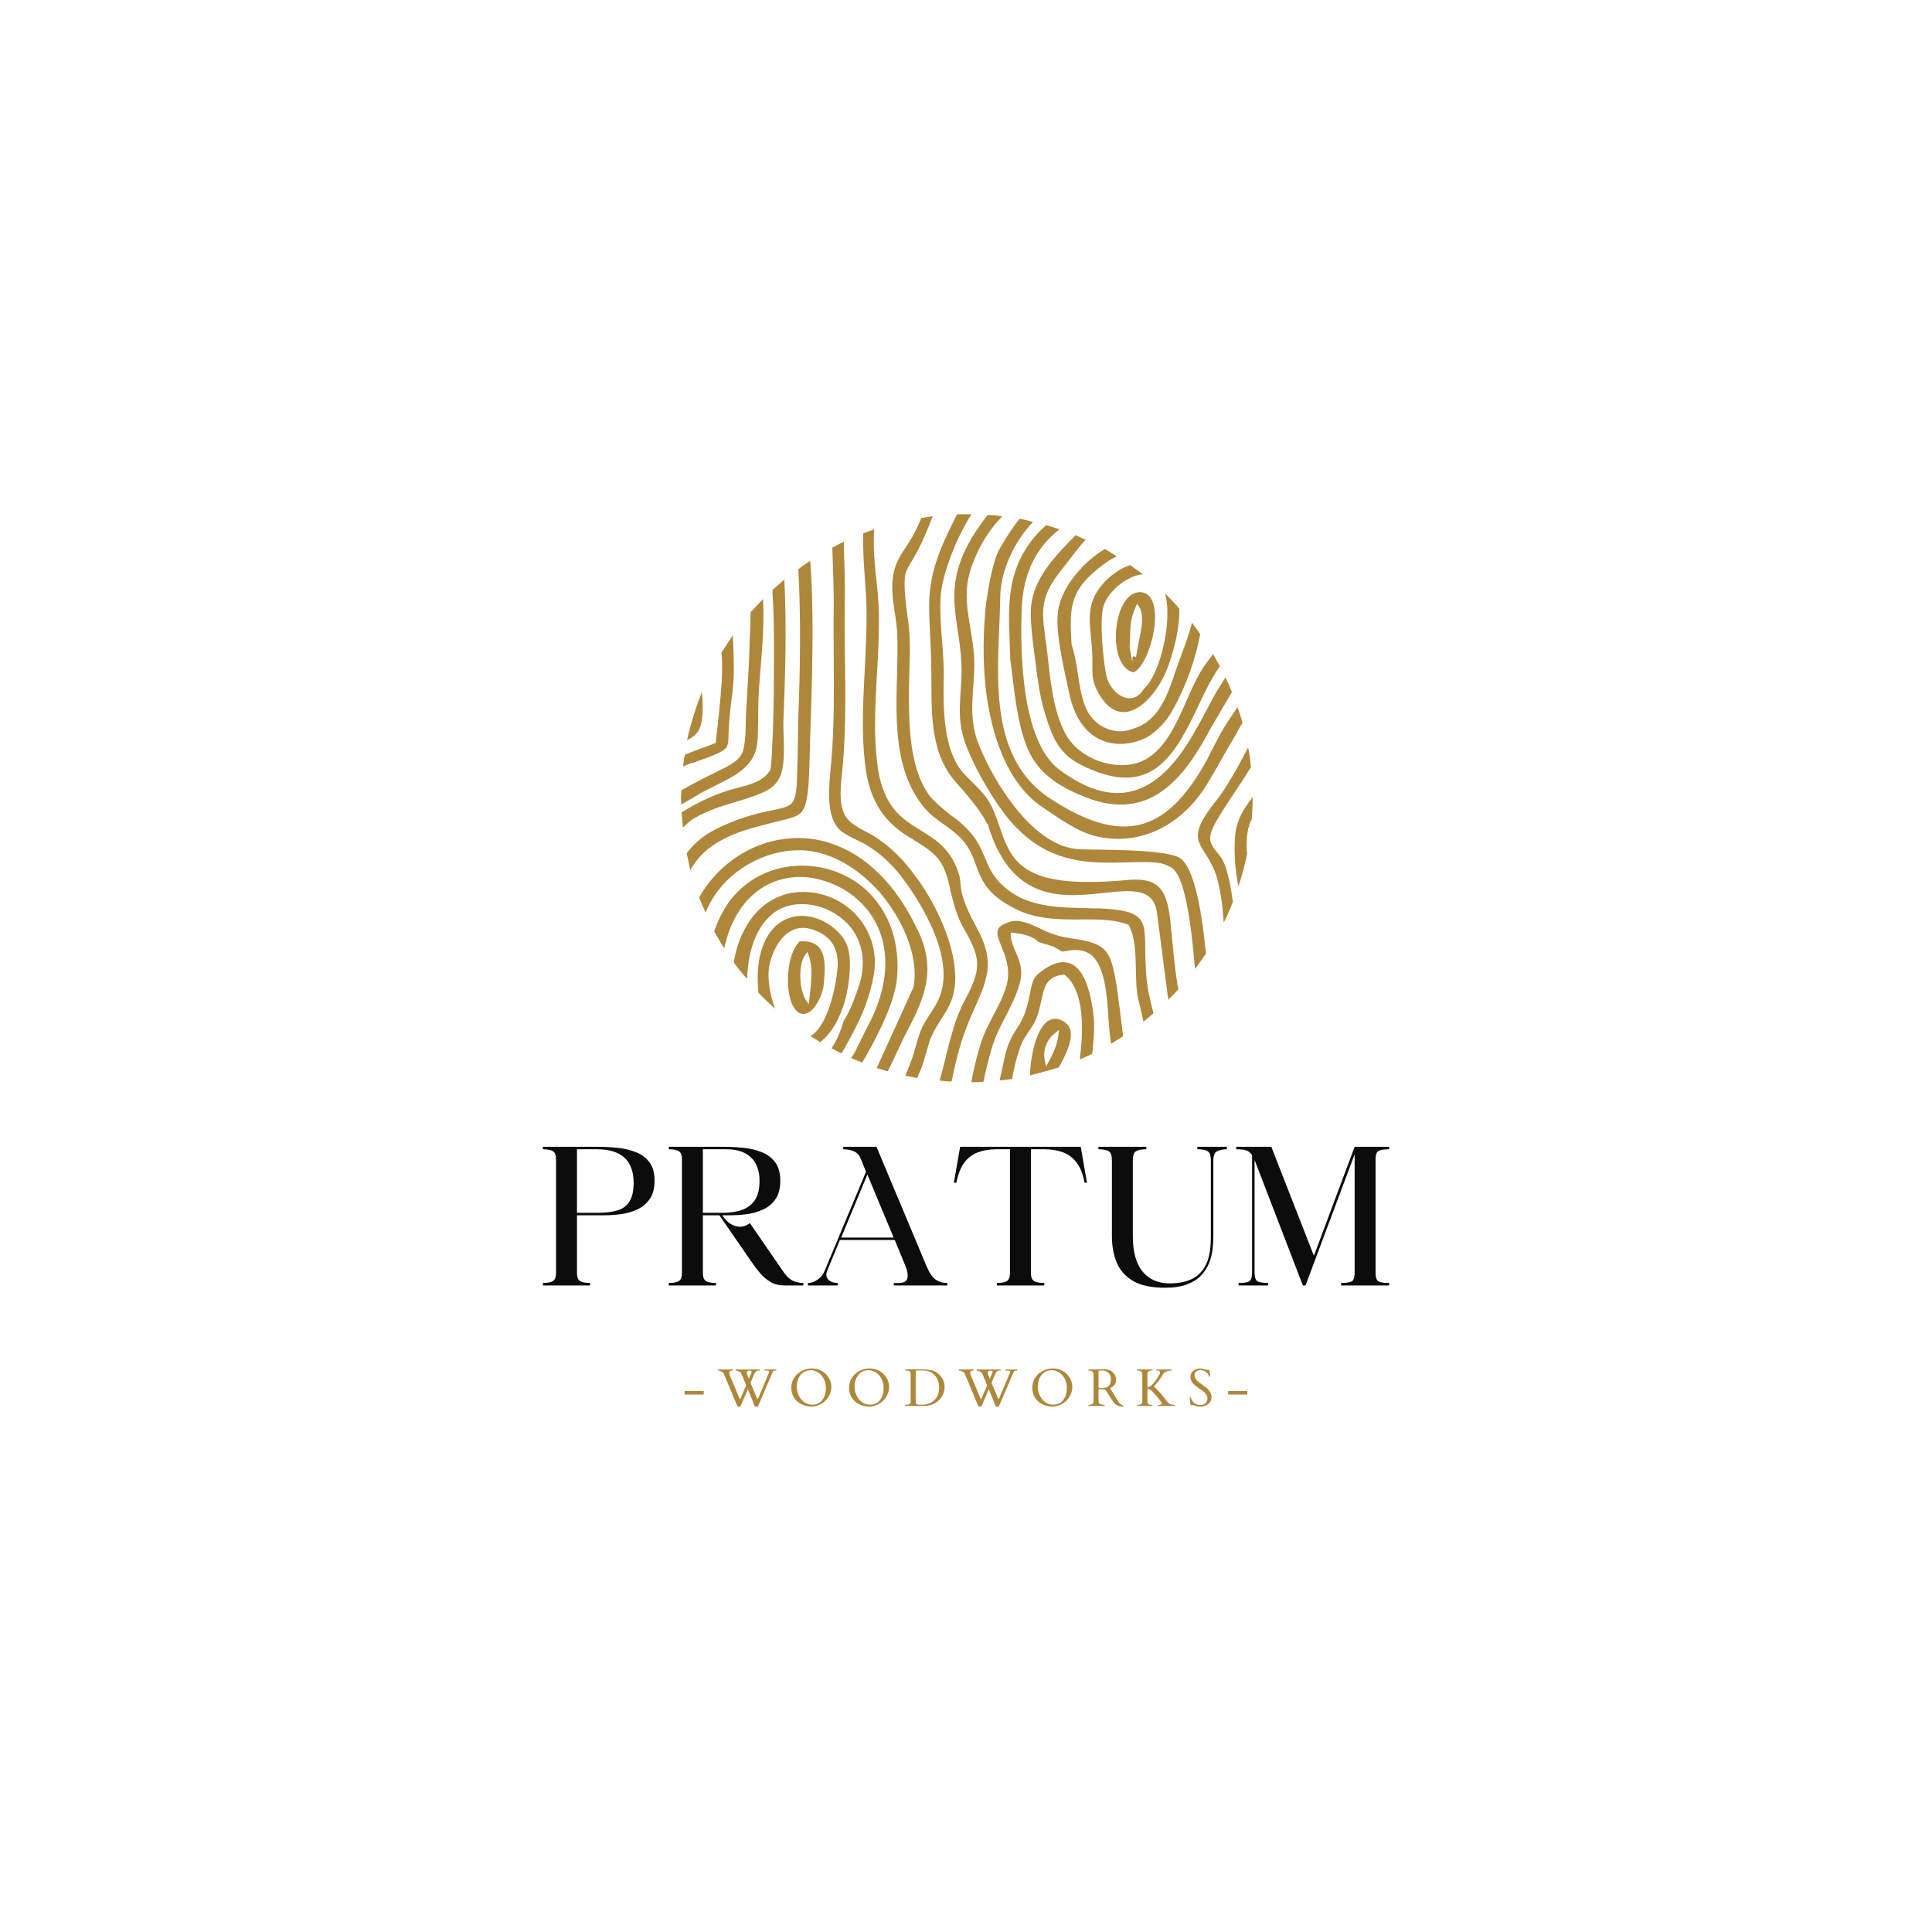<svg xmlns="http://www.w3.org/2000/svg" xmlns:xlink="http://www.w3.org/1999/xlink" width="500" zoomAndPan="magnify" viewBox="0 0 375 375" height="500" preserveAspectRatio="xMidYMid meet" version="1.0"><defs><g/><clipPath id="5c14510e7e"><path d="M 132.156 123 L 143 123 L 143 149 L 132.156 149 Z M 132.156 123 " clip-rule="nonzero"/></clipPath><clipPath id="d77dcda763"><path d="M 132.156 116 L 149 116 L 149 157 L 132.156 157 Z M 132.156 116 " clip-rule="nonzero"/></clipPath><clipPath id="78149a559e"><path d="M 132.156 112 L 153 112 L 153 161 L 132.156 161 Z M 132.156 112 " clip-rule="nonzero"/></clipPath><clipPath id="c75f5fa8a8"><path d="M 180 99.805 L 229 99.805 L 229 195 L 180 195 Z M 180 99.805 " clip-rule="nonzero"/></clipPath><clipPath id="4e5901a63c"><path d="M 239 154 L 243.156 154 L 243.156 173 L 239 173 Z M 239 154 " clip-rule="nonzero"/></clipPath><clipPath id="e5fbe94808"><path d="M 185 99.805 L 235 99.805 L 235 189 L 185 189 Z M 185 99.805 " clip-rule="nonzero"/></clipPath><clipPath id="8b57fc766c"><path d="M 188 178 L 218 178 L 218 210.055 L 188 210.055 Z M 188 178 " clip-rule="nonzero"/></clipPath><clipPath id="771e95b690"><path d="M 154 155 L 156 155 L 156 158 L 154 158 Z M 154 155 " clip-rule="nonzero"/></clipPath><clipPath id="cdb63f682c"><path d="M 153.727 156.395 L 155.48 154.984 L 156.418 156.152 L 154.668 157.562 Z M 153.727 156.395 " clip-rule="nonzero"/></clipPath><clipPath id="47183771d0"><path d="M 153.727 156.395 L 173.012 140.879 L 173.949 142.047 L 154.668 157.562 Z M 153.727 156.395 " clip-rule="nonzero"/></clipPath></defs><rect x="-37.5" width="450" fill="#ffffff" y="-37.5" height="450" fill-opacity="1"/><rect x="-37.5" width="450" fill="#ffffff" y="-37.5" height="450" fill-opacity="1"/><g fill="#0c0c0c" fill-opacity="1"><g transform="translate(104.27, 249.511)"><g><path d="M 1.109 -26.438 L 1.109 -26.922 L 11.594 -26.922 C 12.969 -26.922 14.312 -26.852 15.625 -26.719 C 16.945 -26.582 18.148 -26.289 19.234 -25.844 C 20.316 -25.406 21.176 -24.75 21.812 -23.875 C 22.457 -23 22.781 -21.82 22.781 -20.344 C 22.781 -18.895 22.477 -17.723 21.875 -16.828 C 21.27 -15.941 20.484 -15.266 19.516 -14.797 C 18.547 -14.336 17.492 -14.023 16.359 -13.859 C 15.223 -13.703 14.113 -13.625 13.031 -13.625 L 7.719 -13.625 L 7.719 -2.469 C 7.719 -1.633 7.926 -1.094 8.344 -0.844 C 8.758 -0.602 9.398 -0.484 10.266 -0.484 L 10.266 0 L 1.109 0 L 1.109 -0.484 C 1.973 -0.484 2.613 -0.602 3.031 -0.844 C 3.445 -1.094 3.656 -1.633 3.656 -2.469 L 3.656 -24.438 C 3.656 -25.301 3.445 -25.848 3.031 -26.078 C 2.613 -26.316 1.973 -26.438 1.109 -26.438 Z M 11.594 -26.438 L 7.719 -26.438 L 7.719 -14.109 L 11.672 -14.109 C 13.297 -14.109 14.625 -14.27 15.656 -14.594 C 16.688 -14.926 17.453 -15.52 17.953 -16.375 C 18.461 -17.227 18.719 -18.406 18.719 -19.906 C 18.719 -24.258 16.344 -26.438 11.594 -26.438 Z M 11.594 -26.438 "/></g></g></g><g fill="#0c0c0c" fill-opacity="1"><g transform="translate(128.707, 249.511)"><g><path d="M 1.109 0 L 1.109 -0.484 C 1.973 -0.484 2.613 -0.602 3.031 -0.844 C 3.445 -1.094 3.656 -1.633 3.656 -2.469 L 3.656 -24.438 C 3.656 -25.301 3.445 -25.848 3.031 -26.078 C 2.613 -26.316 1.973 -26.438 1.109 -26.438 L 1.109 -26.922 L 11.594 -26.922 C 12.969 -26.922 14.312 -26.852 15.625 -26.719 C 16.945 -26.582 18.145 -26.289 19.219 -25.844 C 20.289 -25.406 21.145 -24.75 21.781 -23.875 C 22.426 -23 22.75 -21.82 22.75 -20.344 C 22.75 -18.895 22.453 -17.723 21.859 -16.828 C 21.266 -15.941 20.484 -15.266 19.516 -14.797 C 18.547 -14.336 17.492 -14.023 16.359 -13.859 C 15.223 -13.703 14.113 -13.625 13.031 -13.625 L 11.484 -13.625 C 11.973 -12.863 12.52 -12.301 13.125 -11.938 C 13.727 -11.582 14.328 -11.406 14.922 -11.406 C 15.609 -11.406 16.25 -11.641 16.844 -12.109 L 23.484 -2.469 C 24.047 -1.688 24.633 -1.16 25.25 -0.891 C 25.863 -0.617 26.52 -0.484 27.219 -0.484 L 27.219 0 L 23.562 0 C 22.551 0 21.672 -0.211 20.922 -0.641 C 20.172 -1.078 19.508 -1.617 18.938 -2.266 C 18.375 -2.922 17.859 -3.582 17.391 -4.25 L 10.922 -13.625 L 7.719 -13.625 L 7.719 -2.469 C 7.719 -1.633 7.922 -1.094 8.328 -0.844 C 8.734 -0.602 9.379 -0.484 10.266 -0.484 L 10.266 0 Z M 7.719 -14.109 L 11.625 -14.109 C 12.938 -14.109 14.125 -14.281 15.188 -14.625 C 16.258 -14.969 17.113 -15.586 17.75 -16.484 C 18.395 -17.379 18.719 -18.656 18.719 -20.312 C 18.719 -22.301 18.16 -23.816 17.047 -24.859 C 15.941 -25.91 14.367 -26.438 12.328 -26.438 L 7.719 -26.438 Z M 7.719 -14.109 "/></g></g></g><g fill="#0c0c0c" fill-opacity="1"><g transform="translate(156.282, 249.511)"><g><path d="M 6.312 0 L 0.547 0 L 0.547 -0.484 C 1.172 -0.484 1.797 -0.703 2.422 -1.141 C 3.047 -1.586 3.492 -2.145 3.766 -2.812 L 11.812 -22.078 L 10.781 -24.594 C 10.488 -25.332 10.031 -25.82 9.406 -26.062 C 8.789 -26.312 8.117 -26.438 7.391 -26.438 L 7.391 -26.922 L 13.844 -26.922 L 23.562 -3.734 C 24.07 -2.523 24.641 -1.68 25.266 -1.203 C 25.898 -0.723 26.672 -0.484 27.578 -0.484 L 27.578 0 L 17.203 0 L 17.203 -0.484 L 18.203 -0.484 C 19.16 -0.484 19.707 -0.797 19.844 -1.422 C 19.977 -2.047 19.863 -2.801 19.5 -3.688 L 17.391 -8.828 L 6.75 -8.828 L 4.312 -2.953 C 4 -2.16 4.062 -1.551 4.5 -1.125 C 4.945 -0.695 5.551 -0.484 6.312 -0.484 Z M 12.078 -21.531 L 6.984 -9.297 L 17.172 -9.297 Z M 12.078 -21.531 "/></g></g></g><g fill="#0c0c0c" fill-opacity="1"><g transform="translate(184.41, 249.511)"><g><path d="M 1.219 -19.938 L 0.734 -19.938 L 1.953 -26.922 L 25.359 -26.922 L 26.578 -19.938 L 26.109 -19.938 C 25.805 -21.582 25.297 -22.879 24.578 -23.828 C 23.867 -24.773 22.984 -25.445 21.922 -25.844 C 20.867 -26.238 19.676 -26.438 18.344 -26.438 L 15.688 -26.438 L 15.688 -2.469 C 15.688 -1.633 15.895 -1.094 16.312 -0.844 C 16.738 -0.602 17.395 -0.484 18.281 -0.484 L 18.281 0 L 9.078 0 L 9.078 -0.484 C 9.961 -0.484 10.609 -0.602 11.016 -0.844 C 11.422 -1.094 11.625 -1.633 11.625 -2.469 L 11.625 -26.438 L 8.938 -26.438 C 7.633 -26.438 6.453 -26.238 5.391 -25.844 C 4.328 -25.445 3.445 -24.773 2.75 -23.828 C 2.051 -22.879 1.539 -21.582 1.219 -19.938 Z M 1.219 -19.938 "/></g></g></g><g fill="#0c0c0c" fill-opacity="1"><g transform="translate(211.726, 249.511)"><g><path d="M 1.484 -26.438 L 1.484 -26.922 L 10.781 -26.922 L 10.781 -26.438 C 9.895 -26.438 9.234 -26.316 8.797 -26.078 C 8.367 -25.848 8.156 -25.227 8.156 -24.219 L 8.156 -9.594 C 8.156 -6.52 8.789 -4.219 10.062 -2.688 C 11.332 -1.164 13.07 -0.406 15.281 -0.406 C 16.863 -0.406 18.25 -0.66 19.438 -1.172 C 20.633 -1.691 21.578 -2.598 22.266 -3.891 C 22.953 -5.18 23.297 -7 23.297 -9.344 L 23.297 -24.594 C 23.242 -25.406 23.004 -25.914 22.578 -26.125 C 22.148 -26.332 21.516 -26.438 20.672 -26.438 L 20.672 -26.922 L 26.406 -26.922 L 26.406 -26.438 C 25.707 -26.438 25.094 -26.316 24.562 -26.078 C 24.039 -25.848 23.781 -25.227 23.781 -24.219 L 23.781 -9.344 C 23.781 -8.625 23.727 -7.832 23.625 -6.969 C 23.531 -6.113 23.312 -5.25 22.969 -4.375 C 22.625 -3.5 22.113 -2.695 21.438 -1.969 C 20.758 -1.25 19.848 -0.664 18.703 -0.219 C 17.555 0.219 16.125 0.438 14.406 0.438 C 11.789 0.438 9.734 0.004 8.234 -0.859 C 6.734 -1.734 5.664 -2.926 5.031 -4.438 C 4.406 -5.957 4.094 -7.676 4.094 -9.594 L 4.094 -24.219 C 4.094 -25.227 3.879 -25.848 3.453 -26.078 C 3.023 -26.316 2.367 -26.438 1.484 -26.438 Z M 1.484 -26.438 "/></g></g></g><g fill="#0c0c0c" fill-opacity="1"><g transform="translate(239.043, 249.511)"><g><path d="M 0.922 -26.438 L 0.922 -26.922 L 7.719 -26.922 L 15.984 -5.766 L 23.891 -26.922 L 30.578 -26.922 L 30.578 -26.438 C 29.711 -26.438 29.062 -26.348 28.625 -26.172 C 28.195 -26.004 27.973 -25.461 27.953 -24.547 L 27.953 -2.516 C 27.953 -1.523 28.164 -0.938 28.594 -0.75 C 29.031 -0.57 29.691 -0.484 30.578 -0.484 L 30.578 0 L 21.266 0 L 21.266 -0.484 C 22.148 -0.484 22.805 -0.57 23.234 -0.75 C 23.672 -0.938 23.891 -1.523 23.891 -2.516 L 23.891 -25.469 L 14.359 0 L 13.844 0 L 4.578 -24.078 C 4.555 -24.117 4.535 -24.164 4.516 -24.219 C 4.504 -24.27 4.488 -24.305 4.469 -24.328 L 4.469 -2.406 C 4.488 -1.488 4.711 -0.938 5.141 -0.75 C 5.578 -0.57 6.227 -0.484 7.094 -0.484 L 7.094 0 L 1.359 0 L 1.359 -0.484 C 2.242 -0.484 2.898 -0.57 3.328 -0.75 C 3.766 -0.938 3.984 -1.523 3.984 -2.516 L 3.984 -25.297 C 3.66 -25.785 3.27 -26.098 2.812 -26.234 C 2.363 -26.367 1.734 -26.438 0.922 -26.438 Z M 0.922 -26.438 "/></g></g></g><g fill="#ae873b" fill-opacity="1"><g transform="translate(132.455, 272.885)"><g><path d="M 4.141 -2.891 L 4.141 -2.203 L 0.422 -2.203 L 0.422 -2.891 Z M 4.141 -2.891 "/></g></g></g><g fill="#ae873b" fill-opacity="1"><g transform="translate(139.38, 272.885)"><g><path d="M 2.766 -6.859 C 2.359 -6.859 2.156 -6.703 2.156 -6.391 C 2.156 -6.336 2.164 -6.281 2.188 -6.219 C 2.219 -6.156 2.238 -6.086 2.25 -6.016 L 4.172 -1.406 C 4.18 -1.363 4.203 -1.344 4.234 -1.344 C 4.273 -1.344 4.312 -1.363 4.344 -1.406 L 5.453 -4.016 L 4.469 -6.359 C 4.406 -6.516 4.156 -6.66 3.719 -6.797 C 3.594 -6.836 3.508 -6.859 3.469 -6.859 C 3.426 -6.859 3.406 -6.867 3.406 -6.891 L 3.406 -7.016 C 3.406 -7.047 3.422 -7.062 3.453 -7.062 L 8.031 -7.062 C 8.062 -7.062 8.078 -7.047 8.078 -7.016 L 8.078 -6.891 C 8.078 -6.867 8.062 -6.859 8.031 -6.859 L 7.844 -6.859 C 7.531 -6.859 7.285 -6.703 7.109 -6.391 C 7.055 -6.273 7 -6.148 6.938 -6.016 L 6.297 -4.484 L 7.578 -1.406 C 7.586 -1.363 7.609 -1.344 7.641 -1.344 C 7.68 -1.344 7.719 -1.363 7.75 -1.406 L 9.859 -6.391 C 9.898 -6.484 9.922 -6.566 9.922 -6.641 C 9.922 -6.785 9.727 -6.859 9.344 -6.859 L 9.031 -6.859 C 9.008 -6.859 9 -6.867 9 -6.891 L 9 -7.016 C 9 -7.047 9.008 -7.062 9.031 -7.062 L 11.266 -7.062 C 11.285 -7.062 11.297 -7.047 11.297 -7.016 L 11.297 -6.891 C 11.297 -6.867 11.285 -6.859 11.266 -6.859 L 11.031 -6.859 C 10.883 -6.859 10.77 -6.805 10.688 -6.703 C 10.613 -6.598 10.508 -6.391 10.375 -6.078 L 7.797 -0.047 C 7.766 0.035 7.727 0.086 7.688 0.109 C 7.645 0.129 7.586 0.141 7.516 0.141 L 7.281 0.141 C 7.195 0.141 7.141 0.102 7.109 0.031 L 5.766 -3.25 L 4.406 -0.047 C 4.363 0.035 4.32 0.086 4.281 0.109 C 4.238 0.129 4.18 0.141 4.109 0.141 L 3.875 0.141 C 3.789 0.141 3.738 0.098 3.719 0.016 L 1.062 -6.359 C 1.008 -6.492 0.844 -6.609 0.562 -6.703 C 0.289 -6.805 0.117 -6.859 0.047 -6.859 C -0.016 -6.859 -0.047 -6.867 -0.047 -6.891 L -0.047 -7.016 C -0.047 -7.047 -0.031 -7.062 0 -7.062 L 2.859 -7.062 C 2.879 -7.062 2.891 -7.047 2.891 -7.016 L 2.891 -6.891 C 2.891 -6.867 2.879 -6.859 2.859 -6.859 Z M 6.516 -6.625 C 6.516 -6.758 6.375 -6.836 6.094 -6.859 C 5.801 -6.836 5.629 -6.734 5.578 -6.547 C 5.566 -6.492 5.562 -6.441 5.562 -6.391 C 5.562 -6.336 5.57 -6.281 5.594 -6.219 C 5.613 -6.156 5.633 -6.086 5.656 -6.016 L 5.969 -5.25 L 6.453 -6.391 C 6.492 -6.484 6.516 -6.562 6.516 -6.625 Z M 6.516 -6.625 "/></g></g></g><g fill="#ae873b" fill-opacity="1"><g transform="translate(153.051, 272.885)"><g><path d="M 6.422 -0.438 C 6.129 -0.258 5.812 -0.117 5.469 -0.016 C 5.125 0.086 4.816 0.141 4.547 0.141 C 4.004 0.141 3.484 0.051 2.984 -0.125 C 2.305 -0.375 1.758 -0.738 1.344 -1.219 C 0.812 -1.844 0.547 -2.629 0.547 -3.578 C 0.547 -4.254 0.723 -4.875 1.078 -5.438 C 1.43 -6 1.914 -6.441 2.531 -6.766 C 3.145 -7.098 3.805 -7.266 4.516 -7.266 C 5.234 -7.266 5.875 -7.102 6.438 -6.781 C 7 -6.469 7.453 -6.035 7.797 -5.484 C 8.141 -4.93 8.312 -4.332 8.312 -3.688 C 8.312 -3.039 8.141 -2.426 7.797 -1.844 C 7.461 -1.258 7.004 -0.789 6.422 -0.438 Z M 1.609 -3.734 C 1.609 -3.18 1.727 -2.629 1.969 -2.078 C 2.219 -1.535 2.566 -1.094 3.016 -0.75 C 3.473 -0.406 4.004 -0.234 4.609 -0.234 C 5.461 -0.234 6.129 -0.562 6.609 -1.219 C 7.035 -1.812 7.25 -2.566 7.25 -3.484 C 7.25 -4.398 6.988 -5.188 6.469 -5.844 C 6.207 -6.176 5.891 -6.438 5.516 -6.625 C 5.141 -6.82 4.766 -6.922 4.391 -6.922 C 4.016 -6.922 3.703 -6.879 3.453 -6.797 C 3.211 -6.711 2.992 -6.598 2.797 -6.453 C 2.598 -6.305 2.426 -6.133 2.281 -5.938 C 2.133 -5.738 2.008 -5.52 1.906 -5.281 C 1.707 -4.801 1.609 -4.285 1.609 -3.734 Z M 1.609 -3.734 "/></g></g></g><g fill="#ae873b" fill-opacity="1"><g transform="translate(164.262, 272.885)"><g><path d="M 6.422 -0.438 C 6.129 -0.258 5.812 -0.117 5.469 -0.016 C 5.125 0.086 4.816 0.141 4.547 0.141 C 4.004 0.141 3.484 0.051 2.984 -0.125 C 2.305 -0.375 1.758 -0.738 1.344 -1.219 C 0.812 -1.844 0.547 -2.629 0.547 -3.578 C 0.547 -4.254 0.723 -4.875 1.078 -5.438 C 1.43 -6 1.914 -6.441 2.531 -6.766 C 3.145 -7.098 3.805 -7.266 4.516 -7.266 C 5.234 -7.266 5.875 -7.102 6.438 -6.781 C 7 -6.469 7.453 -6.035 7.797 -5.484 C 8.141 -4.93 8.312 -4.332 8.312 -3.688 C 8.312 -3.039 8.141 -2.426 7.797 -1.844 C 7.461 -1.258 7.004 -0.789 6.422 -0.438 Z M 1.609 -3.734 C 1.609 -3.18 1.727 -2.629 1.969 -2.078 C 2.219 -1.535 2.566 -1.094 3.016 -0.75 C 3.473 -0.406 4.004 -0.234 4.609 -0.234 C 5.461 -0.234 6.129 -0.562 6.609 -1.219 C 7.035 -1.812 7.25 -2.566 7.25 -3.484 C 7.25 -4.398 6.988 -5.188 6.469 -5.844 C 6.207 -6.176 5.891 -6.438 5.516 -6.625 C 5.141 -6.82 4.766 -6.922 4.391 -6.922 C 4.016 -6.922 3.703 -6.879 3.453 -6.797 C 3.211 -6.711 2.992 -6.598 2.797 -6.453 C 2.598 -6.305 2.426 -6.133 2.281 -5.938 C 2.133 -5.738 2.008 -5.52 1.906 -5.281 C 1.707 -4.801 1.609 -4.285 1.609 -3.734 Z M 1.609 -3.734 "/></g></g></g><g fill="#ae873b" fill-opacity="1"><g transform="translate(175.473, 272.885)"><g><path d="M 0.219 -7.031 C 0.219 -7.062 0.234 -7.078 0.266 -7.078 L 0.375 -7.078 L 1.984 -7.109 C 2.172 -7.109 2.379 -7.109 2.609 -7.109 L 3.234 -7.109 C 3.816 -7.109 4.254 -7.086 4.547 -7.047 C 4.836 -7.004 5.125 -6.953 5.406 -6.891 C 5.688 -6.836 5.984 -6.707 6.297 -6.5 C 6.617 -6.289 6.898 -6.039 7.141 -5.75 C 7.629 -5.125 7.875 -4.445 7.875 -3.719 C 7.875 -2.988 7.688 -2.336 7.312 -1.766 C 6.758 -0.922 5.969 -0.375 4.938 -0.125 C 4.602 -0.039 4.258 0 3.906 0 L 0.266 0 C 0.234 0 0.219 -0.016 0.219 -0.047 L 0.219 -0.188 C 0.219 -0.207 0.234 -0.219 0.266 -0.219 L 0.375 -0.219 C 0.977 -0.219 1.281 -0.41 1.281 -0.797 L 1.281 -6.281 C 1.281 -6.469 1.207 -6.609 1.062 -6.703 C 0.926 -6.805 0.766 -6.859 0.578 -6.859 L 0.266 -6.859 C 0.234 -6.859 0.219 -6.867 0.219 -6.891 Z M 2.391 -6.875 C 2.305 -6.875 2.266 -6.832 2.266 -6.75 L 2.266 -0.625 C 2.266 -0.375 2.492 -0.242 2.953 -0.234 C 3.086 -0.234 3.234 -0.234 3.391 -0.234 C 4.453 -0.234 5.285 -0.531 5.891 -1.125 C 6.504 -1.727 6.812 -2.523 6.812 -3.516 C 6.812 -4.504 6.531 -5.312 5.969 -5.938 C 5.406 -6.562 4.664 -6.875 3.75 -6.875 Z M 2.391 -6.875 "/></g></g></g><g fill="#ae873b" fill-opacity="1"><g transform="translate(186.154, 272.885)"><g><path d="M 2.766 -6.859 C 2.359 -6.859 2.156 -6.703 2.156 -6.391 C 2.156 -6.336 2.164 -6.281 2.188 -6.219 C 2.219 -6.156 2.238 -6.086 2.25 -6.016 L 4.172 -1.406 C 4.18 -1.363 4.203 -1.344 4.234 -1.344 C 4.273 -1.344 4.312 -1.363 4.344 -1.406 L 5.453 -4.016 L 4.469 -6.359 C 4.406 -6.516 4.156 -6.66 3.719 -6.797 C 3.594 -6.836 3.508 -6.859 3.469 -6.859 C 3.426 -6.859 3.406 -6.867 3.406 -6.891 L 3.406 -7.016 C 3.406 -7.047 3.422 -7.062 3.453 -7.062 L 8.031 -7.062 C 8.062 -7.062 8.078 -7.047 8.078 -7.016 L 8.078 -6.891 C 8.078 -6.867 8.062 -6.859 8.031 -6.859 L 7.844 -6.859 C 7.531 -6.859 7.285 -6.703 7.109 -6.391 C 7.055 -6.273 7 -6.148 6.938 -6.016 L 6.297 -4.484 L 7.578 -1.406 C 7.586 -1.363 7.609 -1.344 7.641 -1.344 C 7.68 -1.344 7.719 -1.363 7.75 -1.406 L 9.859 -6.391 C 9.898 -6.484 9.922 -6.566 9.922 -6.641 C 9.922 -6.785 9.727 -6.859 9.344 -6.859 L 9.031 -6.859 C 9.008 -6.859 9 -6.867 9 -6.891 L 9 -7.016 C 9 -7.047 9.008 -7.062 9.031 -7.062 L 11.266 -7.062 C 11.285 -7.062 11.297 -7.047 11.297 -7.016 L 11.297 -6.891 C 11.297 -6.867 11.285 -6.859 11.266 -6.859 L 11.031 -6.859 C 10.883 -6.859 10.77 -6.805 10.688 -6.703 C 10.613 -6.598 10.508 -6.391 10.375 -6.078 L 7.797 -0.047 C 7.766 0.035 7.727 0.086 7.688 0.109 C 7.645 0.129 7.586 0.141 7.516 0.141 L 7.281 0.141 C 7.195 0.141 7.141 0.102 7.109 0.031 L 5.766 -3.25 L 4.406 -0.047 C 4.363 0.035 4.32 0.086 4.281 0.109 C 4.238 0.129 4.18 0.141 4.109 0.141 L 3.875 0.141 C 3.789 0.141 3.738 0.098 3.719 0.016 L 1.062 -6.359 C 1.008 -6.492 0.844 -6.609 0.562 -6.703 C 0.289 -6.805 0.117 -6.859 0.047 -6.859 C -0.016 -6.859 -0.047 -6.867 -0.047 -6.891 L -0.047 -7.016 C -0.047 -7.047 -0.031 -7.062 0 -7.062 L 2.859 -7.062 C 2.879 -7.062 2.891 -7.047 2.891 -7.016 L 2.891 -6.891 C 2.891 -6.867 2.879 -6.859 2.859 -6.859 Z M 6.516 -6.625 C 6.516 -6.758 6.375 -6.836 6.094 -6.859 C 5.801 -6.836 5.629 -6.734 5.578 -6.547 C 5.566 -6.492 5.562 -6.441 5.562 -6.391 C 5.562 -6.336 5.57 -6.281 5.594 -6.219 C 5.613 -6.156 5.633 -6.086 5.656 -6.016 L 5.969 -5.25 L 6.453 -6.391 C 6.492 -6.484 6.516 -6.562 6.516 -6.625 Z M 6.516 -6.625 "/></g></g></g><g fill="#ae873b" fill-opacity="1"><g transform="translate(199.825, 272.885)"><g><path d="M 6.422 -0.438 C 6.129 -0.258 5.812 -0.117 5.469 -0.016 C 5.125 0.086 4.816 0.141 4.547 0.141 C 4.004 0.141 3.484 0.051 2.984 -0.125 C 2.305 -0.375 1.758 -0.738 1.344 -1.219 C 0.812 -1.844 0.547 -2.629 0.547 -3.578 C 0.547 -4.254 0.723 -4.875 1.078 -5.438 C 1.43 -6 1.914 -6.441 2.531 -6.766 C 3.145 -7.098 3.805 -7.266 4.516 -7.266 C 5.234 -7.266 5.875 -7.102 6.438 -6.781 C 7 -6.469 7.453 -6.035 7.797 -5.484 C 8.141 -4.93 8.312 -4.332 8.312 -3.688 C 8.312 -3.039 8.141 -2.426 7.797 -1.844 C 7.461 -1.258 7.004 -0.789 6.422 -0.438 Z M 1.609 -3.734 C 1.609 -3.18 1.727 -2.629 1.969 -2.078 C 2.219 -1.535 2.566 -1.094 3.016 -0.75 C 3.473 -0.406 4.004 -0.234 4.609 -0.234 C 5.461 -0.234 6.129 -0.562 6.609 -1.219 C 7.035 -1.812 7.25 -2.566 7.25 -3.484 C 7.25 -4.398 6.988 -5.188 6.469 -5.844 C 6.207 -6.176 5.891 -6.438 5.516 -6.625 C 5.141 -6.82 4.766 -6.922 4.391 -6.922 C 4.016 -6.922 3.703 -6.879 3.453 -6.797 C 3.211 -6.711 2.992 -6.598 2.797 -6.453 C 2.598 -6.305 2.426 -6.133 2.281 -5.938 C 2.133 -5.738 2.008 -5.52 1.906 -5.281 C 1.707 -4.801 1.609 -4.285 1.609 -3.734 Z M 1.609 -3.734 "/></g></g></g><g fill="#ae873b" fill-opacity="1"><g transform="translate(211.036, 272.885)"><g><path d="M 0.266 0 C 0.234 0 0.219 -0.031 0.219 -0.094 L 0.219 -0.156 C 0.219 -0.188 0.234 -0.203 0.266 -0.203 C 0.285 -0.203 0.316 -0.203 0.359 -0.203 C 0.398 -0.211 0.441 -0.219 0.484 -0.219 C 0.535 -0.227 0.582 -0.238 0.625 -0.25 C 0.664 -0.258 0.691 -0.266 0.703 -0.266 C 1.047 -0.348 1.219 -0.539 1.219 -0.844 L 1.219 -6.141 C 1.219 -6.422 1.102 -6.625 0.875 -6.75 C 0.738 -6.82 0.594 -6.859 0.438 -6.859 L 0.234 -6.859 C 0.211 -6.859 0.203 -6.867 0.203 -6.891 L 0.203 -7.016 C 0.203 -7.047 0.223 -7.062 0.266 -7.062 L 3.016 -7.125 L 3.516 -7.125 C 4.109 -7.094 4.602 -6.879 5 -6.484 C 5.395 -6.098 5.594 -5.617 5.594 -5.047 C 5.594 -4.484 5.359 -4.039 4.891 -3.719 C 4.742 -3.625 4.582 -3.539 4.406 -3.469 L 5.922 -0.984 C 6.191 -0.547 6.547 -0.238 6.984 -0.062 C 7.023 -0.062 7.047 -0.039 7.047 0 C 7.047 0.082 6.988 0.125 6.875 0.125 C 6.125 0.125 5.523 -0.16 5.078 -0.734 C 4.984 -0.859 4.891 -1 4.797 -1.156 L 3.5 -3.188 L 2.312 -3.25 L 2.266 -3.25 C 2.211 -3.25 2.188 -3.223 2.188 -3.172 L 2.188 -0.859 C 2.188 -0.68 2.238 -0.547 2.344 -0.453 C 2.445 -0.367 2.629 -0.305 2.891 -0.266 C 2.953 -0.254 3.031 -0.238 3.125 -0.219 C 3.219 -0.207 3.281 -0.203 3.312 -0.203 C 3.352 -0.203 3.375 -0.188 3.375 -0.156 L 3.375 -0.047 C 3.375 -0.016 3.363 0 3.344 0 Z M 2.594 -6.859 C 2.551 -6.859 2.508 -6.859 2.469 -6.859 C 2.426 -6.859 2.367 -6.859 2.297 -6.859 C 2.223 -6.859 2.188 -6.832 2.188 -6.781 L 2.188 -3.75 L 2.203 -3.594 C 2.211 -3.52 2.242 -3.484 2.297 -3.484 L 2.812 -3.453 C 3.75 -3.453 4.312 -3.785 4.5 -4.453 C 4.562 -4.66 4.594 -4.898 4.594 -5.172 C 4.594 -5.703 4.426 -6.117 4.094 -6.422 C 3.77 -6.723 3.352 -6.875 2.844 -6.875 C 2.801 -6.875 2.758 -6.875 2.719 -6.875 C 2.676 -6.875 2.633 -6.867 2.594 -6.859 Z M 2.594 -6.859 "/></g></g></g><g fill="#ae873b" fill-opacity="1"><g transform="translate(220.492, 272.885)"><g><path d="M 3.219 -0.047 C 3.219 -0.016 3.203 0 3.172 0 L 0.234 0 C 0.211 0 0.203 -0.016 0.203 -0.047 L 0.203 -0.141 C 0.203 -0.16 0.27 -0.172 0.406 -0.172 C 0.551 -0.18 0.723 -0.234 0.922 -0.328 C 1.129 -0.43 1.234 -0.586 1.234 -0.797 L 1.234 -6.25 C 1.234 -6.633 0.898 -6.844 0.234 -6.875 C 0.211 -6.875 0.203 -6.891 0.203 -6.922 L 0.203 -7.016 C 0.203 -7.047 0.211 -7.062 0.234 -7.062 L 3.172 -7.062 C 3.203 -7.062 3.219 -7.047 3.219 -7.016 L 3.219 -6.922 C 3.219 -6.898 3.145 -6.891 3 -6.891 C 2.863 -6.891 2.711 -6.848 2.547 -6.766 C 2.328 -6.66 2.219 -6.488 2.219 -6.25 L 2.219 -4.031 C 2.219 -3.738 2.242 -3.594 2.297 -3.594 C 2.441 -3.594 2.625 -3.68 2.844 -3.859 C 3.062 -4.047 3.254 -4.234 3.422 -4.422 C 3.598 -4.617 3.77 -4.848 3.938 -5.109 C 4.113 -5.379 4.234 -5.566 4.297 -5.672 C 4.547 -6.023 4.672 -6.289 4.672 -6.469 C 4.672 -6.645 4.598 -6.766 4.453 -6.828 C 4.348 -6.859 4.203 -6.875 4.016 -6.875 L 3.969 -6.875 C 3.938 -6.875 3.922 -6.891 3.922 -6.922 L 3.922 -7.016 C 3.922 -7.047 3.938 -7.062 3.969 -7.062 L 6.859 -7.062 C 6.891 -7.062 6.906 -7.047 6.906 -7.016 L 6.906 -6.922 C 6.906 -6.879 6.883 -6.859 6.844 -6.859 C 6.414 -6.848 6.102 -6.789 5.906 -6.688 C 5.707 -6.594 5.547 -6.488 5.422 -6.375 C 5.305 -6.258 5.18 -6.082 5.047 -5.844 C 4.617 -5.113 4.191 -4.535 3.766 -4.109 C 3.586 -3.922 3.492 -3.805 3.484 -3.766 C 3.504 -3.734 3.645 -3.598 3.906 -3.359 C 4.539 -2.773 5.211 -1.977 5.922 -0.969 C 6.18 -0.594 6.523 -0.359 6.953 -0.266 C 7.234 -0.203 7.41 -0.172 7.484 -0.172 C 7.566 -0.172 7.609 -0.156 7.609 -0.125 L 7.609 -0.047 C 7.609 -0.016 7.594 0 7.562 0 L 4.297 0 C 4.266 0 4.25 -0.016 4.25 -0.047 L 4.25 -0.141 C 4.25 -0.16 4.305 -0.176 4.422 -0.188 C 4.797 -0.219 4.984 -0.328 4.984 -0.516 C 4.961 -0.703 4.629 -1.164 3.984 -1.906 C 3.859 -2.039 3.734 -2.188 3.609 -2.344 C 3.109 -2.969 2.691 -3.281 2.359 -3.281 L 2.266 -3.281 C 2.234 -3.281 2.219 -3.254 2.219 -3.203 L 2.219 -0.859 C 2.219 -0.398 2.535 -0.172 3.172 -0.172 C 3.203 -0.172 3.219 -0.156 3.219 -0.125 Z M 3.219 -0.047 "/></g></g></g><g fill="#ae873b" fill-opacity="1"><g transform="translate(230.473, 272.885)"><g><path d="M 4.219 -7 C 4.258 -7 4.281 -6.961 4.281 -6.891 L 4.406 -5.828 C 4.414 -5.754 4.422 -5.707 4.422 -5.688 C 4.422 -5.676 4.395 -5.672 4.344 -5.672 C 4.289 -5.672 4.258 -5.676 4.25 -5.688 C 4.238 -5.695 4.223 -5.719 4.203 -5.75 C 4.191 -5.781 4.176 -5.816 4.156 -5.859 C 4.145 -5.898 4.129 -5.941 4.109 -5.984 C 4.035 -6.141 3.926 -6.289 3.781 -6.438 C 3.406 -6.789 2.988 -6.969 2.531 -6.969 C 2.25 -6.969 1.984 -6.875 1.734 -6.688 C 1.492 -6.508 1.375 -6.297 1.375 -6.047 C 1.375 -5.805 1.422 -5.598 1.516 -5.422 C 1.609 -5.242 1.727 -5.078 1.875 -4.922 C 2.031 -4.766 2.203 -4.613 2.391 -4.469 C 2.586 -4.332 2.785 -4.191 2.984 -4.047 C 3.516 -3.68 3.891 -3.367 4.109 -3.109 C 4.461 -2.703 4.656 -2.242 4.688 -1.734 C 4.688 -1.16 4.469 -0.703 4.031 -0.359 C 3.594 -0.023 3.086 0.141 2.516 0.141 C 2.141 0.141 1.844 0.098 1.625 0.016 C 1.406 -0.055 1.254 -0.109 1.172 -0.141 C 1.086 -0.172 1.023 -0.188 0.984 -0.188 C 0.953 -0.188 0.93 -0.188 0.922 -0.188 L 0.672 -0.141 C 0.629 -0.141 0.602 -0.172 0.594 -0.234 C 0.5 -1.066 0.453 -1.508 0.453 -1.562 C 0.453 -1.613 0.453 -1.645 0.453 -1.656 C 0.461 -1.676 0.488 -1.688 0.531 -1.688 C 0.625 -1.688 0.707 -1.555 0.781 -1.297 C 1.133 -0.547 1.719 -0.172 2.531 -0.172 C 2.906 -0.172 3.223 -0.281 3.484 -0.5 C 3.754 -0.727 3.891 -1.023 3.891 -1.391 C 3.891 -1.973 3.539 -2.516 2.844 -3.016 C 2.645 -3.148 2.359 -3.344 1.984 -3.594 C 1.617 -3.844 1.328 -4.094 1.109 -4.344 C 0.766 -4.738 0.594 -5.172 0.594 -5.641 C 0.594 -6.117 0.781 -6.508 1.156 -6.812 C 1.539 -7.113 1.977 -7.266 2.469 -7.266 C 2.719 -7.266 2.992 -7.219 3.297 -7.125 C 3.609 -7.039 3.82 -6.988 3.938 -6.969 Z M 4.219 -7 "/></g></g></g><g fill="#ae873b" fill-opacity="1"><g transform="translate(237.963, 272.885)"><g><path d="M 4.141 -2.891 L 4.141 -2.203 L 0.422 -2.203 L 0.422 -2.891 Z M 4.141 -2.891 "/></g></g></g><g clip-path="url(#5c14510e7e)"><path fill="#ae873b" d="M 141.055 145.008 C 141.422 144.305 141.422 142.965 141.422 142.152 C 141.512 140.02 141.695 138.051 141.969 135.922 C 142.672 131.48 142.422 127.469 142.242 123.277 C 141.535 124.434 140.715 125.59 140.008 126.746 L 140.098 127.105 C 140.191 128.805 140.191 130.484 140.098 132.184 C 139.824 136.102 139.395 140.09 138.938 144.008 L 138.938 144.191 L 138.754 144.281 C 136.797 144.984 134.812 145.707 132.945 146.5 C 132.762 147.203 132.672 148.02 132.582 148.812 C 133.289 148.449 133.926 148.18 134.633 148.02 C 135.977 147.477 140.258 146.254 141.078 144.984 Z M 141.055 145.008 " fill-opacity="1" fill-rule="nonzero"/></g><g clip-path="url(#d77dcda763)"><path fill="#ae873b" d="M 135.59 154.184 C 135.68 154.09 135.863 154 135.863 154 L 140.234 151.781 C 142.559 150.625 145.34 149.016 146.41 146.434 C 147.047 144.914 147.117 143.238 147.117 141.629 C 147.207 139.047 147.117 136.645 147.297 134.062 C 147.57 129.441 148.461 122.574 148.098 116.277 C 147.297 117.16 146.477 117.977 145.68 118.859 C 145.68 121.078 145.59 123.117 145.5 124.727 C 145.406 129.352 145.043 133.973 144.793 138.617 C 144.703 140.566 144.883 144.758 143.902 146.457 C 143.105 147.883 141.035 148.859 139.598 149.559 C 137.641 150.535 134.859 151.871 132.262 153.391 C 132.262 153.934 132.172 154.453 132.172 154.996 C 132.172 155.543 132.262 155.789 132.262 156.152 C 133.332 155.543 134.402 154.906 135.566 154.203 Z M 135.59 154.184 " fill-opacity="1" fill-rule="nonzero"/></g><g clip-path="url(#78149a559e)"><path fill="#ae873b" d="M 148.117 153.82 C 149.465 153.184 150.535 152.391 151.262 151.055 C 152.699 148.199 151.969 143.125 152.059 139.93 C 152.426 130.844 152.699 121.691 152.242 112.516 C 151.445 113.219 150.625 113.852 149.918 114.555 C 150.008 116.773 150.191 118.996 150.191 121.215 C 150.281 125.84 150.191 130.461 150.191 135.105 C 150.102 138.051 150.102 141.062 149.918 144.008 C 149.828 145.707 149.828 148.02 149.465 149.605 L 149.371 149.695 C 147.664 152.098 144.633 152.461 141.945 153.254 C 138.367 154.316 135.406 155.746 132.285 157.695 C 132.375 158.668 132.469 159.641 132.559 160.641 C 133.266 159.938 133.992 159.211 134.973 158.691 C 139.348 156.199 143.652 155.746 148.117 153.797 Z M 148.117 153.82 " fill-opacity="1" fill-rule="nonzero"/></g><path fill="#ae873b" d="M 144.109 161.297 C 146.613 160.504 149.121 159.867 151.629 159.258 C 152.789 158.984 154.496 158.621 155.387 157.828 C 156.273 156.945 156.547 155.43 156.73 154.184 C 157.094 151.508 157.094 148.496 157.188 145.73 C 157.277 140.043 158.258 122.145 157.277 108.891 C 156.48 109.344 155.75 109.863 154.953 110.5 C 155.477 120.016 155.316 129.711 154.953 139.25 C 154.863 143.352 154.863 147.52 154.68 151.531 C 154.59 152.867 154.59 155.09 153.52 156.062 C 152.629 156.855 150.465 157.129 149.305 157.398 C 146.09 158.035 143.129 159.008 140.168 160.344 C 137.387 161.59 135.062 163.199 133.289 165.602 C 133.562 166.758 133.742 167.82 133.992 168.887 C 135.953 165.422 138.914 163.109 144.109 161.32 Z M 144.109 161.297 " fill-opacity="1" fill-rule="nonzero"/><path fill="#ae873b" d="M 205.301 119.289 C 204.938 123.48 206.648 130.324 207.535 134.582 C 208.332 138.414 210.223 142.242 213.984 143.738 C 216.852 144.895 220.066 144.441 222.754 143.035 C 224.188 142.152 225.965 140.453 226.879 139.023 C 229.473 134.922 231.523 129.508 232.598 124.887 C 232.688 124.25 232.867 123.641 232.961 123.098 C 232.438 122.305 231.891 121.578 231.344 120.875 C 230.797 123.277 229.816 125.68 228.836 128.445 C 227.035 133.246 225.691 139.75 219.973 141.426 C 216.125 143.035 211.934 140.723 210.59 136.984 C 209.152 133.156 209.336 128.988 207.992 125.156 L 207.992 125.066 C 207.535 117.68 207.625 114.395 214.258 109.504 C 215.055 108.867 215.875 108.438 216.762 107.984 C 215.965 107.441 215.145 107.008 214.438 106.555 C 209.609 109.504 205.574 114.734 205.301 119.289 Z M 205.301 119.289 " fill-opacity="1" fill-rule="nonzero"/><path fill="#ae873b" d="M 200.906 127.832 C 201.27 130.957 201.793 135.129 202.707 138.074 C 204.754 144.914 206.281 147.406 213.164 149.898 C 216.648 151.145 220.227 151.508 223.551 149.629 C 230 145.891 232.504 135.309 236.695 129.441 L 236.789 129.352 C 236.332 128.559 235.898 127.742 235.445 126.949 C 234.918 127.742 234.281 128.465 233.645 129.441 C 229.883 134.945 228.109 145.098 221.387 147.859 C 216.375 149.809 209.496 147.25 206.898 142.605 C 204.301 137.891 203.844 131.57 203.23 126.312 C 202.25 118.746 201.34 116.344 206.352 110.203 C 208.148 107.984 209.312 106.195 210.727 104.766 C 210.086 104.496 209.379 104.156 208.766 103.883 C 205.098 107.621 200.812 111.973 200.176 117.32 C 199.812 120.172 200.539 124.977 200.883 127.809 Z M 200.906 127.832 " fill-opacity="1" fill-rule="nonzero"/><path fill="#ae873b" d="M 135.43 142.082 C 136.59 140.293 136.5 137.188 136.227 134.336 C 135.062 137.281 134.086 140.383 133.355 143.668 C 134.152 143.305 134.883 142.785 135.406 142.059 Z M 135.43 142.082 " fill-opacity="1" fill-rule="nonzero"/><path fill="#ae873b" d="M 220.066 130.504 C 223.551 128.715 226.605 115.281 221.41 114.941 C 215.875 114.668 214.688 129.531 220.066 130.504 Z M 220.863 125.52 L 220.5 127.559 C 219.699 127.105 219.859 127.652 219.77 128.445 L 219.246 125.59 C 219.52 122.395 219.062 120.785 220.5 117.66 L 220.68 117.207 L 221.047 117.66 C 222.391 119.699 221.227 123.164 220.863 125.496 Z M 220.863 125.52 " fill-opacity="1" fill-rule="nonzero"/><path fill="#ae873b" d="M 214.141 113.242 C 210.199 117.68 211.816 121.602 212 126.859 C 212.184 130.051 211.543 131.57 213.254 134.605 C 217.992 142.875 224.715 135.148 226.762 129.258 C 227.926 125.973 228.996 121.871 228.906 118.133 C 228.016 117.07 227.129 116.188 226.125 115.188 C 227.742 120.875 224.871 131.391 222.094 133.609 C 219.859 137.438 215.918 134.945 214.848 131.57 C 214.141 128.715 213.32 120.172 214.234 117.523 C 215.031 114.941 218.699 111.656 221.844 111.473 C 221.047 110.863 220.133 110.227 219.336 109.684 C 217.285 110.387 215.395 111.812 214.141 113.242 Z M 214.141 113.242 " fill-opacity="1" fill-rule="nonzero"/><path fill="#ae873b" d="M 191.43 116.797 C 190.812 122.305 190.723 128.195 191.336 133.699 C 192.316 141.969 195.188 151.938 202.434 156.742 C 205.645 158.871 209.496 161.727 213.254 162.43 C 222.297 164.289 230.156 159.324 234.555 151.758 C 236.422 148.652 238.133 145.438 240.023 142.332 C 240.387 141.605 240.73 140.996 241.184 140.293 C 240.91 139.32 240.547 138.254 240.203 137.258 C 239.66 138.051 239.133 138.867 238.586 139.66 C 236.969 142.059 235.625 144.824 234.305 147.406 C 226.352 162 217.672 164.039 203.801 154.977 C 190.996 146.523 193.957 129.078 194.141 116.094 C 194.141 111.02 196.734 105.242 200.496 101.324 C 199.699 101.051 198.785 100.871 197.898 100.688 C 196.465 102.477 195.301 104.336 194.414 105.855 C 192.703 108.438 191.906 113.695 191.449 116.797 Z M 191.43 116.797 " fill-opacity="1" fill-rule="nonzero"/><path fill="#ae873b" d="M 196.074 127.832 C 196.871 133.52 197.418 142.332 200.449 147.227 C 202.773 151.055 206.715 153.184 210.84 154.793 C 223.188 159.598 229.883 151.055 234.988 141.359 L 239.113 134.336 C 238.746 133.359 238.312 132.477 237.859 131.48 C 236.879 133.09 235.809 134.676 234.918 136.465 C 233.395 139.32 231.957 142.152 230.18 144.824 C 223.551 154.883 215.691 156.922 205.574 149.355 C 198.238 143.852 197.965 126.312 198.332 117.953 C 198.605 111.633 200.836 106.465 205.668 102.727 C 204.777 102.457 203.867 102.184 203.07 101.934 C 202.273 102.637 201.543 103.363 200.93 104.062 C 194.754 111.449 195.824 118.836 196.098 127.832 Z M 196.074 127.832 " fill-opacity="1" fill-rule="nonzero"/><path fill="#ae873b" d="M 159.852 191.453 C 160.215 187.441 160.832 182.301 155.203 182.73 C 152.605 185.312 152.426 191.883 153.77 195.012 C 154.223 195.805 154.84 196.801 155.91 196.801 C 158.051 196.801 159.578 193.152 159.852 191.453 Z M 157.07 194.219 L 156.98 194.918 L 156.527 194.285 C 155.09 192.246 154.816 187.082 156.434 185.133 L 156.707 184.77 L 156.891 185.223 C 157.961 187.895 157.344 191.363 157.07 194.219 Z M 157.07 194.219 " fill-opacity="1" fill-rule="nonzero"/><path fill="#ae873b" d="M 212.98 176.34 C 206.531 176.07 199.652 176.613 194.551 171.809 C 192.133 169.5 191.77 167.707 190.426 164.785 C 189.172 162.203 187.918 160.957 185.777 159.098 C 184.344 158.215 181.312 155.633 180.309 154.297 C 177.188 149.945 176.551 143.262 176.461 138.094 C 176.367 134.992 176.461 131.863 176.551 128.762 C 176.641 126.359 176.641 123.684 176.367 121.285 C 176.094 118.973 175.117 113.285 175.844 111.043 C 176.211 109.977 177.098 108.824 177.645 107.758 C 178.988 105.355 180.059 102.773 181.039 100.191 C 180.332 100.281 179.512 100.461 178.805 100.551 C 178.531 101.344 178.102 102.25 177.555 103.316 C 176.027 106.422 173.887 108.121 173.34 111.859 C 172.793 115.508 173.863 118.973 174.137 122.531 C 174.66 133.383 171.812 147.09 179.059 156.336 C 181.109 159.008 183.273 159.801 185.688 161.93 C 191.223 166.734 187.645 171.629 196.965 176.34 C 200.539 178.199 204.48 178.469 208.422 178.469 C 212.363 178.469 215.758 178.289 218.879 179.445 L 218.973 179.445 L 219.062 179.535 C 221.203 183.273 219.953 189.777 220.953 194.035 C 221.32 195.465 221.66 196.891 221.934 198.297 C 222.641 197.75 223.277 197.23 223.895 196.688 C 223.188 194.012 222.641 191.613 222.457 188.848 C 221.75 179.242 224.348 176.75 212.98 176.297 Z M 212.98 176.34 " fill-opacity="1" fill-rule="nonzero"/><g clip-path="url(#c75f5fa8a8)"><path fill="#ae873b" d="M 227.219 179.172 C 226.945 176.953 226.605 173.734 224.895 172.148 C 223.367 170.633 220.863 170.633 218.812 170.812 C 213.801 171.266 207.172 171.605 202.34 170.109 C 199.379 169.137 197.238 167.617 195.801 164.855 C 193.844 161.297 193.66 157.469 190.883 154.09 C 187.828 150.535 185.961 150.172 184.344 145.008 C 183.09 140.812 183.09 135.852 183.18 131.48 C 183.273 126.312 182.293 121.148 182.566 116.004 C 182.746 111.996 185.344 104.879 188.559 99.805 L 185.777 99.805 C 185.504 100.418 185.141 100.961 184.891 101.594 C 182.656 106.035 180.766 110.5 180.426 115.574 C 180.242 117.977 180.426 120.469 180.516 122.871 C 180.699 126.156 180.789 129.531 180.789 132.84 C 180.789 139.07 180.879 146.004 184.914 151.078 C 185.891 152.324 187.055 153.48 188.035 154.727 C 189.379 156.336 190.629 158.012 191.609 159.891 L 191.703 159.891 C 199.219 185.516 222.48 165.398 224.531 176.883 L 226.762 194.059 C 227.469 193.355 228.109 192.723 228.723 192.02 L 228.633 191.656 C 227.926 187.465 227.652 183.387 227.195 179.195 Z M 227.219 179.172 " fill-opacity="1" fill-rule="nonzero"/></g><path fill="#ae873b" d="M 206.465 186.742 C 205.668 186.742 204.848 187.012 204.141 187.285 C 203.16 187.738 202.273 188.441 201.453 189.074 C 199.586 190.594 200.289 194.852 197.875 198.863 C 196.621 200.719 195.734 202.238 195.188 204.457 C 194.824 206.156 194.391 207.926 194.023 209.715 C 194.824 209.625 195.645 209.535 196.441 209.441 C 196.988 206.34 197.785 203.484 198.672 201.785 C 200.633 198.5 201.086 198.84 201.977 194.852 C 202.684 191.727 202.863 189.594 206.441 189.164 L 206.625 189.164 L 206.715 189.254 C 210.566 192.449 210.293 200.02 209.586 205.637 C 210.383 205.273 211.203 204.934 212 204.57 C 212.273 201.898 212.523 199.316 212.273 197.277 C 211.91 194.172 210.84 186.785 206.465 186.785 Z M 206.465 186.742 " fill-opacity="1" fill-rule="nonzero"/><path fill="#ae873b" d="M 164.043 182.641 C 161.812 178.992 156.707 176.5 152.492 178.449 C 151.605 178.902 150.785 179.422 150.168 180.148 C 147.48 183.004 146.867 187.535 147.117 191.273 C 147.117 191.727 147.207 192.156 147.207 192.699 C 148.277 193.766 149.348 194.828 150.418 195.805 C 149.348 192.766 148.801 189.301 149.441 186.898 C 150.418 183.07 153.109 178.969 157.664 180.395 C 161.148 181.551 162.77 183.863 162.586 187.512 C 162.402 190.613 160.969 198.906 157.301 201.129 C 157.914 201.492 158.555 201.832 159.168 202.285 C 161.676 200.426 163.199 197.027 163.996 194.285 C 164.797 191.43 165.707 185.289 163.996 182.641 Z M 164.043 182.641 " fill-opacity="1" fill-rule="nonzero"/><g clip-path="url(#4e5901a63c)"><path fill="#ae873b" d="M 239.66 163.699 C 239.566 166.645 239.84 169.293 240.363 172.059 C 241.07 170.02 241.617 167.867 242.074 165.738 L 241.98 164.945 C 241.891 162 242.254 160.414 242.961 158.984 C 243.055 157.648 243.145 156.312 243.145 154.977 L 243.145 154.703 C 241.184 157.285 239.66 159.598 239.66 163.699 Z M 239.66 163.699 " fill-opacity="1" fill-rule="nonzero"/></g><path fill="#ae873b" d="M 234.918 163.156 C 234.555 161.453 236.629 158.531 237.426 157.195 C 239.227 154.34 241.094 151.691 242.801 148.926 C 242.711 147.68 242.527 146.344 242.254 145.098 C 241.094 147.316 238.496 152.301 236.266 155.156 C 228.836 164.309 234.371 163.246 236.355 170.902 C 236.992 173.395 237.336 176.16 237.516 179.082 C 238.223 177.746 238.77 176.41 239.293 175.07 C 238.77 170.973 237.949 167.594 236.879 166.258 C 236.266 165.465 235.102 164.219 234.918 163.156 Z M 234.918 163.156 " fill-opacity="1" fill-rule="nonzero"/><g clip-path="url(#e5fbe94808)"><path fill="#ae873b" d="M 228.996 166.531 C 226.035 164.742 213.438 165.012 209.496 164.832 C 200.723 164.469 193.113 152.188 190.176 144.984 C 187.215 138.23 189.809 132.613 188.922 125.77 C 188.035 118.656 186.234 114.645 189.535 107.621 C 190.789 104.855 192.406 102.363 194.551 100.234 C 193.57 100.055 192.66 99.965 191.68 99.965 C 190.242 101.82 188.809 103.973 188.102 105.309 C 182.293 115.891 187.215 121.602 186.574 132.184 C 186.301 137.168 185.777 140.453 187.738 145.254 C 189.535 149.785 193.363 156.379 196.691 160.027 C 201.52 165.285 206.988 167.324 214.051 167.414 C 216.559 167.504 219.152 167.324 221.75 167.324 C 224.348 167.324 225.875 167.414 227.469 168.48 C 230.066 170.086 231.32 180.215 231.934 188.055 C 232.73 187.082 233.371 186.105 234.078 185.109 C 233.188 176.023 231.66 168.207 228.973 166.508 Z M 228.996 166.531 " fill-opacity="1" fill-rule="nonzero"/></g><g clip-path="url(#8b57fc766c)"><path fill="#ae873b" d="M 207.809 182.117 C 205.758 181.848 203.957 181.234 202.09 180.328 C 200.836 179.715 199.312 178.992 197.875 178.809 C 196.988 178.629 196.168 178.809 195.371 179.172 C 194.664 179.445 193.844 179.809 193.66 180.602 C 193.047 182.73 197.145 186.559 195.098 192.18 C 193.75 195.918 191.43 198.93 190.266 202.852 C 189.559 205.16 189.012 207.473 188.559 209.875 L 188.559 210.055 C 189.262 210.055 190.082 210.055 190.883 209.965 C 191.336 207.836 191.859 205.613 192.5 203.461 C 193.66 199.453 195.895 196.527 197.328 192.699 C 198.398 189.934 198.582 188.078 197.418 185.402 C 196.781 183.977 196.258 182.91 196.168 181.395 L 196.168 181.031 L 196.531 181.031 C 198.148 181.211 200.383 181.574 201.543 182.82 C 202.25 183.094 203.07 183.273 203.867 183.523 C 203.867 183.613 203.957 183.613 204.051 183.613 C 204.324 183.613 204.754 183.887 204.848 183.977 C 206.375 184.68 205.555 184.859 207.352 184.52 C 208.789 184.25 210.383 184.34 211.637 185.223 C 215.031 187.715 214.938 195.805 215.305 199.633 C 215.395 200.516 215.484 201.492 215.668 202.578 C 216.465 202.125 217.195 201.605 217.992 201.152 C 217.535 197.141 217.012 193.402 216.738 191.363 C 215.578 184.43 214.938 183.094 207.785 182.117 Z M 207.809 182.117 " fill-opacity="1" fill-rule="nonzero"/></g><path fill="#ae873b" d="M 178.008 180.328 C 174.797 173.484 169.695 166.984 162.449 164.129 C 156.98 161.906 150.988 162.27 145.727 164.762 C 141.512 166.801 138.027 170.109 135.703 174.188 C 136.066 175.164 136.5 176.137 136.957 177.133 C 137.41 175.977 138.027 174.824 138.754 173.758 C 142.148 168.594 148.598 165.125 154.68 165.035 C 155.66 165.035 156.547 165.035 157.461 165.215 C 162.652 166.008 167.301 169.316 170.695 173.145 C 174.73 177.77 178.488 185.246 177.324 191.477 L 177.324 191.566 L 170.172 207.312 C 170.879 207.496 171.605 207.766 172.312 207.926 L 172.77 207.043 C 173.75 205.004 174.66 202.941 175.73 200.812 C 179.488 193.695 181.906 188.258 178.055 180.352 Z M 178.008 180.328 " fill-opacity="1" fill-rule="nonzero"/><path fill="#ae873b" d="M 168.531 173.125 C 164.863 169.566 159.762 167.777 154.656 168.047 C 149.465 168.32 144.816 170.723 141.672 174.824 C 140.328 176.68 139.348 178.652 138.617 180.781 C 139.234 181.848 139.871 183.004 140.578 184.066 C 141.559 179.445 143.789 174.98 147.914 172.332 C 151.398 170.109 155.797 169.656 159.738 170.902 C 163.316 171.969 166.438 174.008 168.691 177.043 C 173.613 183.703 172.176 192.336 168.418 199.203 C 167.621 200.719 166.891 202.305 166.094 203.914 C 165.82 204.367 165.57 204.891 165.207 205.344 C 165.91 205.703 166.641 205.953 167.348 206.227 C 167.621 205.773 167.895 205.344 168.145 204.891 C 170.469 200.789 173.863 194.125 174.137 189.504 C 174.594 183.457 172.973 177.496 168.508 173.125 Z M 168.531 173.125 " fill-opacity="1" fill-rule="nonzero"/><path fill="#ae873b" d="M 206.648 198.387 C 202.09 195.352 200.016 203.734 199.926 208.719 C 201.816 208.266 203.684 207.742 205.484 207.199 L 205.941 206.406 C 207.012 204.367 209.242 200.086 206.648 198.41 Z M 205.484 200.605 C 205.301 202.645 204.414 204.527 203.434 206.293 L 203.07 206.996 L 202.887 206.293 C 202.273 203.891 203.07 201.762 205.027 200.336 L 205.555 199.883 L 205.461 200.586 Z M 205.484 200.605 " fill-opacity="1" fill-rule="nonzero"/><path fill="#ae873b" d="M 156.094 173.125 C 150.898 173.031 146.773 175.977 144.473 180.508 C 143.402 182.457 142.766 184.609 142.422 186.832 C 143.219 187.895 144.133 189.051 145.02 190.027 C 145.113 185.586 146.363 180.328 149.852 177.473 C 150.215 177.109 150.648 176.863 151.102 176.59 C 154.68 174.641 159.328 175.434 162.562 177.656 C 166.777 180.508 168.191 185.133 167.121 189.934 C 166.664 191.816 164.977 196.527 163.816 198.023 C 163.199 199.973 162.562 201.762 161.402 203.461 C 162.039 203.824 162.652 204.164 163.359 204.438 C 166.141 199.543 168.371 195.531 169.535 189.574 C 171.242 181.031 164.797 173.281 156.117 173.125 Z M 156.094 173.125 " fill-opacity="1" fill-rule="nonzero"/><path fill="#ae873b" d="M 191.609 188.781 C 192.066 185.742 191.156 183.004 189.719 180.328 C 188.191 177.473 186.598 174.551 186.414 171.332 C 186.324 169.996 185.961 169.023 185.438 167.867 C 181.496 159.234 172.109 162.363 170.309 148.473 C 168.875 137.711 171.289 126.406 170.398 115.461 C 170.035 111.27 169.328 107.008 169.695 102.727 C 168.988 103 168.258 103.27 167.551 103.52 C 167.461 107.441 167.824 111.699 168.074 115.168 C 168.715 126.109 166.641 137.414 167.895 148.18 C 168.441 153.164 170.035 157.422 173.977 160.73 C 176.391 162.77 179.969 164.195 181.949 166.508 C 182.223 166.871 182.473 167.141 182.656 167.48 C 183.727 169.18 184.184 171.492 184.617 173.441 C 185.254 175.934 185.867 178.242 187.215 180.465 C 190.516 186.152 190.426 188.215 187.305 194.082 C 186.141 196.211 185.344 198.523 184.707 200.832 C 183.91 203.418 183.273 206.703 182.383 209.738 C 183.09 209.828 183.91 209.918 184.707 209.918 C 184.98 208.492 185.344 206.973 185.688 205.57 C 186.484 202.191 187.645 199.066 189.082 195.871 C 190.062 193.652 191.223 191.25 191.586 188.758 Z M 191.609 188.781 " fill-opacity="1" fill-rule="nonzero"/><path fill="#ae873b" d="M 177.828 170.27 C 175.594 167.141 172.996 164.402 169.695 162.34 C 168.258 161.453 165.754 160.391 164.68 159.145 C 162.633 157.105 163.156 152.73 163.43 150.148 C 164.59 138.934 163.793 127.898 163.977 116.684 C 164.066 113.219 163.883 109.75 163.793 106.285 L 163.793 105.129 C 163.086 105.492 162.359 105.832 161.559 106.285 L 161.559 106.555 C 161.652 109.934 161.832 113.309 161.832 116.707 C 161.652 127.559 162.289 138.504 161.219 149.266 C 160.945 152.461 160.238 158.602 163.02 161.094 C 164.18 162.156 166.23 162.949 167.758 163.766 C 170.535 165.375 172.68 167.324 174.637 169.727 C 179.195 175.594 185.641 186.535 182.156 194.012 C 181.266 195.961 179.922 197.48 179.012 199.359 C 178.031 201.492 177.668 203.891 176.777 206.137 C 176.504 207.02 176.074 207.926 175.707 208.809 C 176.414 208.898 177.234 209.082 178.031 209.262 C 178.125 208.988 178.215 208.809 178.305 208.559 C 179.285 206.43 179.742 204.301 180.445 202.059 C 180.629 201.512 180.902 200.992 181.152 200.449 C 182.043 198.59 183.387 196.98 184.273 195.102 C 187.852 187.988 182.223 176.07 177.828 170.27 Z M 177.828 170.27 " fill-opacity="1" fill-rule="nonzero"/><g clip-path="url(#771e95b690)"><g clip-path="url(#cdb63f682c)"><g clip-path="url(#47183771d0)"><path fill="#ae873b" d="M 155.41 156.574 L 154.547 157.27 L 154.582 155.707 L 155.445 155.008 Z M 155.41 156.574 " fill-opacity="1" fill-rule="nonzero"/></g></g></g></svg>